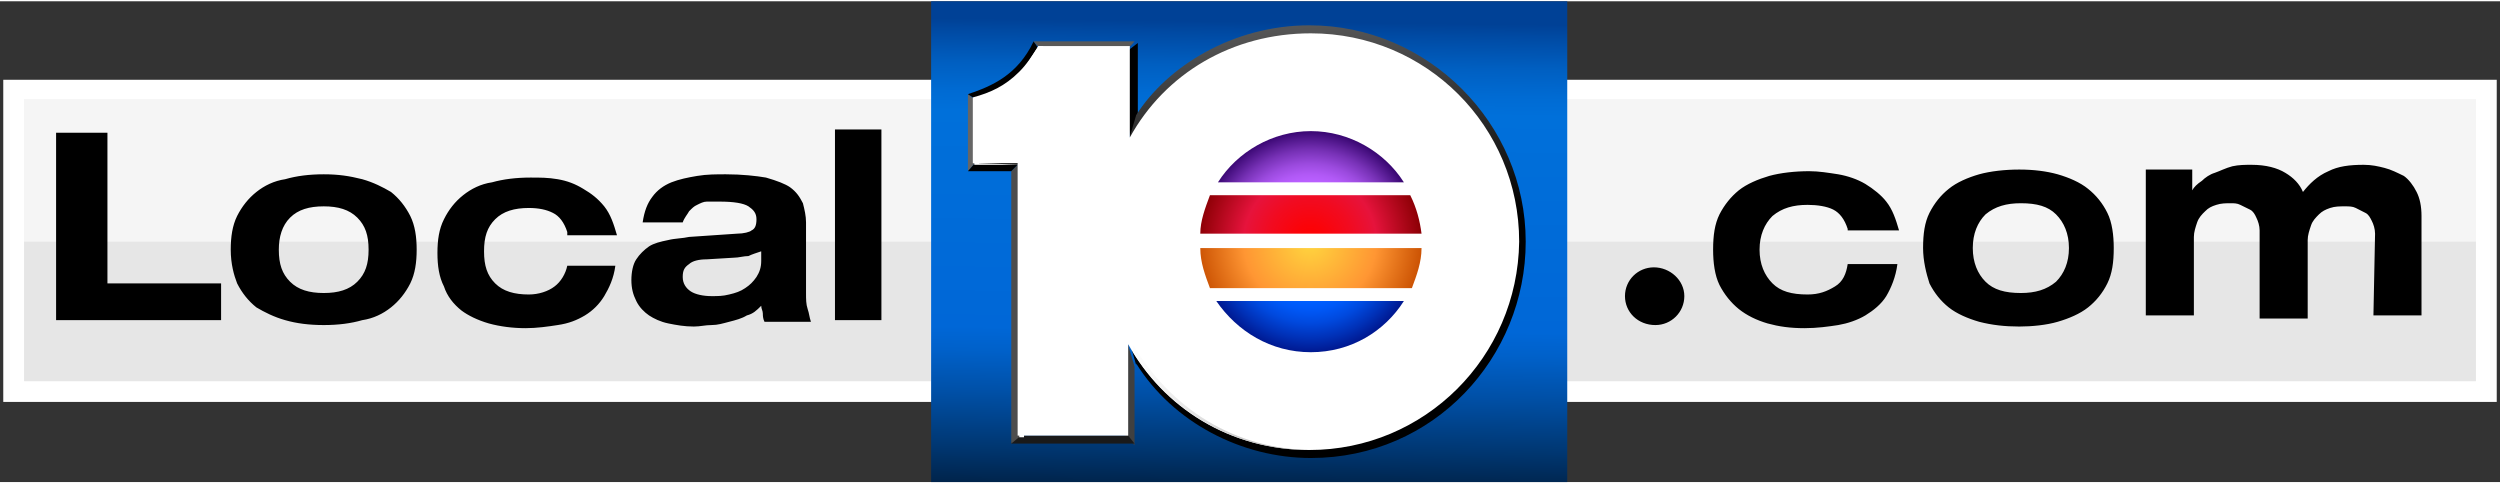 <?xml version="1.0" encoding="UTF-8"?>
<svg xmlns="http://www.w3.org/2000/svg" xmlns:xlink="http://www.w3.org/1999/xlink" width="300px" height="58px" viewBox="0 0 78 15" version="1.1">
<rect x="0" y="0" width="78" height="15" fill="#333333" stroke="none"/>
<defs>
<linearGradient id="linear0" gradientUnits="userSpaceOnUse" x1="77.902" y1="30.726" x2="77.506" y2="-5.109" gradientTransform="matrix(0.5,0,0,-0.5,0.1,16)">
<stop offset="0" style="stop-color:rgb(0%,25.49%,58.824%);stop-opacity:1;"/>
<stop offset="0.021" style="stop-color:rgb(0%,29.02%,63.922%);stop-opacity:1;"/>
<stop offset="0.077" style="stop-color:rgb(0%,37.255%,75.686%);stop-opacity:1;"/>
<stop offset="0.126" style="stop-color:rgb(0%,41.961%,82.745%);stop-opacity:1;"/>
<stop offset="0.16" style="stop-color:rgb(0%,43.922%,85.49%);stop-opacity:1;"/>
<stop offset="0.536" style="stop-color:rgb(0%,40.392%,84.314%);stop-opacity:1;"/>
<stop offset="0.576" style="stop-color:rgb(0%,38.039%,79.216%);stop-opacity:1;"/>
<stop offset="0.649" style="stop-color:rgb(0%,31.373%,65.49%);stop-opacity:1;"/>
<stop offset="0.747" style="stop-color:rgb(0%,21.176%,43.922%);stop-opacity:1;"/>
<stop offset="0.78" style="stop-color:rgb(0%,17.255%,36.078%);stop-opacity:1;"/>
<stop offset="0.93" style="stop-color:rgb(0%,0%,0%);stop-opacity:1;"/>
</linearGradient>
<linearGradient id="linear1" gradientUnits="userSpaceOnUse" x1="81.071" y1="32.721" x2="82.155" y2="17.819" gradientTransform="matrix(0.5,0,0,-0.5,0.1,16)">
<stop offset="0" style="stop-color:rgb(40%,40%,40%);stop-opacity:1;"/>
<stop offset="1" style="stop-color:rgb(0%,0%,0%);stop-opacity:1;"/>
</linearGradient>
<radialGradient id="radial0" gradientUnits="userSpaceOnUse" cx="70.279" cy="11.628" fx="70.279" fy="11.628" r="12.571" gradientTransform="matrix(0.5,0,0,-0.5,0.1,16)">
<stop offset="0.045" style="stop-color:rgb(100%,100%,100%);stop-opacity:1;"/>
<stop offset="0.239" style="stop-color:rgb(97.647%,97.647%,97.647%);stop-opacity:1;"/>
<stop offset="0.51" style="stop-color:rgb(90.196%,90.196%,90.196%);stop-opacity:1;"/>
<stop offset="0.826" style="stop-color:rgb(78.824%,78.824%,78.824%);stop-opacity:1;"/>
<stop offset="1" style="stop-color:rgb(70.98%,70.98%,70.98%);stop-opacity:1;"/>
</radialGradient>
<radialGradient id="radial1" gradientUnits="userSpaceOnUse" cx="81.546" cy="17.008" fx="81.546" fy="17.008" r="6.899" gradientTransform="matrix(0.5,0,0,-0.5,0.1,16)">
<stop offset="0" style="stop-color:rgb(100%,83.922%,24.706%);stop-opacity:1;"/>
<stop offset="0.6" style="stop-color:rgb(100%,58.824%,20%);stop-opacity:1;"/>
<stop offset="1" style="stop-color:rgb(80.392%,33.333%,1.961%);stop-opacity:1;"/>
</radialGradient>
<radialGradient id="radial2" gradientUnits="userSpaceOnUse" cx="81.546" cy="17.008" fx="81.546" fy="17.008" r="6.899" gradientTransform="matrix(0.5,0,0,-0.5,0.1,16)">
<stop offset="0" style="stop-color:rgb(100%,0%,0%);stop-opacity:1;"/>
<stop offset="0.148" style="stop-color:rgb(98.431%,1.176%,3.529%);stop-opacity:1;"/>
<stop offset="0.388" style="stop-color:rgb(94.51%,4.314%,12.941%);stop-opacity:1;"/>
<stop offset="0.6" style="stop-color:rgb(90.196%,7.451%,23.529%);stop-opacity:1;"/>
<stop offset="1" style="stop-color:rgb(55.686%,0%,2.353%);stop-opacity:1;"/>
</radialGradient>
<radialGradient id="radial3" gradientUnits="userSpaceOnUse" cx="81.55" cy="17.008" fx="81.55" fy="17.008" r="6.896" gradientTransform="matrix(0.5,0,0,-0.5,0.1,16)">
<stop offset="0" style="stop-color:rgb(1.176%,38.431%,85.882%);stop-opacity:1;"/>
<stop offset="0.55" style="stop-color:rgb(0%,36.863%,100%);stop-opacity:1;"/>
<stop offset="0.621" style="stop-color:rgb(0%,34.51%,96.471%);stop-opacity:1;"/>
<stop offset="0.737" style="stop-color:rgb(0%,28.627%,87.059%);stop-opacity:1;"/>
<stop offset="0.881" style="stop-color:rgb(0%,18.824%,71.373%);stop-opacity:1;"/>
<stop offset="1" style="stop-color:rgb(0%,9.804%,56.863%);stop-opacity:1;"/>
</radialGradient>
<radialGradient id="radial4" gradientUnits="userSpaceOnUse" cx="81.546" cy="17.008" fx="81.546" fy="17.008" r="6.899" gradientTransform="matrix(0.5,0,0,-0.5,0.1,16)">
<stop offset="0" style="stop-color:rgb(74.902%,41.961%,83.137%);stop-opacity:1;"/>
<stop offset="0.173" style="stop-color:rgb(74.51%,41.176%,86.667%);stop-opacity:1;"/>
<stop offset="0.454" style="stop-color:rgb(72.941%,38.431%,96.078%);stop-opacity:1;"/>
<stop offset="0.55" style="stop-color:rgb(72.549%,37.255%,100%);stop-opacity:1;"/>
<stop offset="0.609" style="stop-color:rgb(69.412%,34.902%,96.471%);stop-opacity:1;"/>
<stop offset="0.705" style="stop-color:rgb(60.784%,29.02%,87.059%);stop-opacity:1;"/>
<stop offset="0.826" style="stop-color:rgb(46.667%,19.216%,71.373%);stop-opacity:1;"/>
<stop offset="0.966" style="stop-color:rgb(27.059%,5.882%,49.804%);stop-opacity:1;"/>
<stop offset="1" style="stop-color:rgb(21.961%,2.353%,44.314%);stop-opacity:1;"/>
</radialGradient>
</defs>
<g id="surface1">
<path style=" stroke:none;fill-rule:nonzero;fill:rgb(100%,100%,100%);fill-opacity:1;" d="M 77.852 12.5 L 0.102 12.5 L 0.102 2.449 L 77.898 2.449 L 77.898 12.5 Z M 77.852 12.5 "/>
<path style=" stroke:none;fill-rule:nonzero;fill:rgb(96.078%,96.078%,96.078%);fill-opacity:1;" d="M 77.25 11.852 L 0.75 11.852 L 0.75 3.051 L 77.25 3.051 Z M 77.25 11.852 "/>
<path style=" stroke:none;fill-rule:nonzero;fill:rgb(90.196%,90.196%,90.196%);fill-opacity:1;" d="M 77.25 11.852 L 0.75 11.852 L 0.75 7.5 L 77.25 7.5 Z M 77.25 11.852 "/>
<path style=" stroke:none;fill-rule:nonzero;fill:url(#linear0);" d="M 29.051 0 L 48.898 0 L 48.898 15 L 29.051 15 Z M 29.051 0 "/>
<path style=" stroke:none;fill-rule:nonzero;fill:rgb(40%,40%,40%);fill-opacity:1;" d="M 30.199 5.301 L 30.898 4.5 L 30.602 3.199 L 30.199 2.898 Z M 30.199 5.301 "/>
<path style=" stroke:none;fill-rule:nonzero;fill:rgb(0%,0%,0%);fill-opacity:1;" d="M 30.199 2.898 L 30.648 3.199 L 32.301 2.949 L 32.449 1.551 L 32.25 1.25 C 31.75 2.301 30.949 2.648 30.199 2.898 Z M 30.199 2.898 "/>
<path style=" stroke:none;fill-rule:evenodd;fill:rgb(34.902%,34.902%,34.902%);fill-opacity:1;" d="M 32.5 1.551 L 35.051 1.648 L 35.398 1.25 L 32.25 1.25 Z M 32.5 1.551 "/>
<path style=" stroke:none;fill-rule:nonzero;fill:rgb(0%,0%,0%);fill-opacity:1;" d="M 35.051 1.648 L 35.25 4.352 L 35.5 3.602 L 35.5 3.648 L 35.5 1.301 "/>
<path style=" stroke:none;fill-rule:nonzero;fill:url(#linear1);" d="M 40.898 14.25 C 44.75 14.25 47.602 11.102 47.602 7.5 C 47.602 3.801 44.551 0.75 40.852 0.75 C 38.449 0.75 36.398 2.051 35.449 3.551 L 35.199 4.398 L 34.949 9.602 L 35.449 11.352 L 35.449 11.301 C 36.602 13.148 38.75 14.25 40.898 14.25 Z M 40.898 14.25 "/>
<path style=" stroke:none;fill-rule:nonzero;fill:rgb(25.098%,25.098%,25.098%);fill-opacity:1;" d="M 35.398 11.398 L 35.148 10.551 L 34.852 13.199 L 35.102 13.551 L 35.398 13.852 Z M 35.398 11.398 "/>
<path style=" stroke:none;fill-rule:nonzero;fill:rgb(10.196%,10.196%,10.196%);fill-opacity:1;" d="M 35.398 13.801 L 35.199 13.551 L 31.801 13.551 L 31.551 13.75 L 31.551 13.801 Z M 35.398 13.801 "/>
<path style=" stroke:none;fill-rule:nonzero;fill:rgb(30.196%,30.196%,30.196%);fill-opacity:1;" d="M 31.551 13.801 L 31.852 13.551 L 31.949 5.148 L 31.949 4.898 L 31.551 5.301 Z M 31.551 13.801 "/>
<path style=" stroke:none;fill-rule:nonzero;fill:rgb(0%,0%,0%);fill-opacity:1;" d="M 31.949 4.898 L 32.051 4.699 L 30.898 4.5 L 30.199 5.301 L 31.551 5.301 Z M 31.949 4.898 "/>
<path style=" stroke:none;fill-rule:nonzero;fill:rgb(100%,100%,100%);fill-opacity:1;" d="M 40.852 14 C 38.398 14 36.301 12.699 35.199 10.699 L 35.199 13.551 L 31.75 13.551 L 31.75 5.051 L 30.352 5.051 L 30.352 3 C 30.898 2.852 31.352 2.648 31.801 2.199 C 32.051 1.949 32.199 1.699 32.398 1.398 L 35.25 1.398 L 35.25 4.25 C 36.352 2.25 38.449 1 40.898 1 C 44.5 1 47.398 3.898 47.398 7.5 C 47.352 11.102 44.449 14 40.852 14 Z M 40.852 14 "/>
<path style=" stroke:none;fill-rule:nonzero;fill:url(#radial0);" d="M 35.352 10.699 L 35.352 10.949 C 36.5 12.801 38.5 14 40.852 14 L 40.949 14 C 38.551 14 36.5 12.699 35.352 10.699 Z M 35.352 10.699 "/>
<path style=" stroke:none;fill-rule:nonzero;fill:rgb(100%,100%,100%);fill-opacity:1;" d="M 30.551 5.051 L 30.551 3 C 31.102 2.852 31.551 2.648 31.949 2.199 C 32.199 1.949 32.352 1.699 32.551 1.398 L 32.398 1.398 C 32.199 1.699 32.051 2 31.801 2.25 C 31.398 2.699 30.898 2.898 30.398 3.051 L 30.398 5.102 L 31.801 5.102 L 31.801 13.602 L 31.949 13.602 L 31.949 5.102 Z M 37.648 7.75 C 37.648 8.199 37.801 8.602 37.949 9 L 44.25 9 C 44.398 8.602 44.551 8.199 44.551 7.75 Z M 44.199 6.102 L 37.949 6.102 C 37.801 6.5 37.648 6.898 37.648 7.301 L 44.551 7.301 C 44.5 6.898 44.398 6.449 44.199 6.102 Z M 44.199 6.102 "/>
<path style=" stroke:none;fill-rule:evenodd;fill:rgb(100%,100%,100%);fill-opacity:1;" d="M 41.102 4.102 C 39.898 4.102 38.801 4.75 38.199 5.699 L 44 5.699 C 43.398 4.699 42.301 4.102 41.102 4.102 Z M 41.102 4.102 "/>
<path style=" stroke:none;fill-rule:nonzero;fill:url(#radial1);" d="M 37.449 7.699 C 37.449 8.148 37.602 8.551 37.75 8.949 L 44.051 8.949 C 44.199 8.551 44.352 8.148 44.352 7.699 Z M 37.449 7.699 "/>
<path style=" stroke:none;fill-rule:nonzero;fill:url(#radial2);" d="M 44 6.051 L 37.75 6.051 C 37.602 6.449 37.449 6.852 37.449 7.25 L 44.352 7.25 C 44.301 6.852 44.199 6.449 44 6.051 Z M 44 6.051 "/>
<path style=" stroke:none;fill-rule:nonzero;fill:url(#radial3);" d="M 40.898 10.949 C 42.148 10.949 43.199 10.301 43.801 9.352 L 37.949 9.352 C 38.602 10.301 39.648 10.949 40.898 10.949 Z M 40.898 10.949 "/>
<path style=" stroke:none;fill-rule:evenodd;fill:url(#radial4);" d="M 40.898 4.051 C 39.699 4.051 38.602 4.699 38 5.648 L 43.801 5.648 C 43.199 4.699 42.102 4.051 40.898 4.051 Z M 40.898 4.051 "/>
<path style=" stroke:none;fill-rule:nonzero;fill:rgb(0%,0%,0%);fill-opacity:1;" d="M 50.699 9.199 C 50.699 8.699 51.102 8.301 51.602 8.301 C 52.102 8.301 52.551 8.699 52.551 9.199 C 52.551 9.699 52.148 10.102 51.648 10.102 C 51.102 10.102 50.699 9.699 50.699 9.199 Z M 57.648 7.102 C 57.551 6.801 57.398 6.602 57.199 6.5 C 57 6.398 56.699 6.352 56.398 6.352 C 55.949 6.352 55.602 6.449 55.301 6.699 C 55.051 6.949 54.898 7.301 54.898 7.75 C 54.898 8.199 55.051 8.551 55.301 8.801 C 55.551 9.051 55.898 9.148 56.398 9.148 C 56.75 9.148 57 9.051 57.25 8.898 C 57.5 8.75 57.602 8.5 57.648 8.199 L 59.199 8.199 C 59.148 8.602 59 8.949 58.852 9.199 C 58.699 9.449 58.449 9.648 58.199 9.801 C 57.949 9.949 57.648 10.051 57.352 10.102 C 57.051 10.148 56.699 10.199 56.301 10.199 C 55.852 10.199 55.5 10.148 55.148 10.051 C 54.801 9.949 54.5 9.801 54.25 9.602 C 54 9.398 53.801 9.148 53.648 8.852 C 53.5 8.551 53.449 8.148 53.449 7.75 C 53.449 7.301 53.5 6.949 53.648 6.648 C 53.801 6.352 54 6.102 54.25 5.898 C 54.5 5.699 54.852 5.551 55.199 5.449 C 55.551 5.352 56 5.301 56.449 5.301 C 56.75 5.301 57.051 5.352 57.352 5.398 C 57.648 5.449 57.949 5.551 58.199 5.699 C 58.449 5.852 58.699 6.051 58.852 6.25 C 59.051 6.5 59.148 6.801 59.25 7.148 L 57.648 7.148 Z M 60 7.699 C 60 7.25 60.051 6.898 60.199 6.602 C 60.352 6.301 60.551 6.051 60.801 5.852 C 61.051 5.648 61.398 5.5 61.75 5.398 C 62.102 5.301 62.551 5.25 63 5.25 C 63.449 5.25 63.852 5.301 64.199 5.398 C 64.551 5.5 64.898 5.648 65.148 5.852 C 65.398 6.051 65.602 6.301 65.75 6.602 C 65.898 6.898 65.949 7.301 65.949 7.699 C 65.949 8.148 65.898 8.5 65.75 8.801 C 65.602 9.102 65.398 9.352 65.148 9.551 C 64.898 9.75 64.551 9.898 64.199 10 C 63.852 10.102 63.398 10.148 63 10.148 C 62.551 10.148 62.148 10.102 61.75 10 C 61.398 9.898 61.051 9.75 60.801 9.551 C 60.551 9.352 60.352 9.102 60.199 8.801 C 60.102 8.5 60 8.102 60 7.699 Z M 61.551 7.699 C 61.551 8.148 61.699 8.5 61.949 8.75 C 62.199 9 62.551 9.102 63.051 9.102 C 63.5 9.102 63.852 9 64.148 8.75 C 64.398 8.5 64.551 8.148 64.551 7.699 C 64.551 7.25 64.398 6.898 64.148 6.648 C 63.898 6.398 63.551 6.301 63.051 6.301 C 62.602 6.301 62.25 6.398 61.949 6.648 C 61.699 6.898 61.551 7.25 61.551 7.699 Z M 74.102 7.25 C 74.102 7.102 74.051 6.949 74 6.852 C 73.949 6.75 73.898 6.648 73.801 6.602 L 73.5 6.449 C 73.398 6.398 73.301 6.398 73.148 6.398 C 73 6.398 72.852 6.398 72.699 6.449 C 72.551 6.5 72.449 6.551 72.352 6.648 C 72.25 6.75 72.148 6.852 72.102 7 C 72.051 7.148 72 7.301 72 7.449 L 72 9.898 L 70.5 9.898 L 70.5 7.148 C 70.5 7 70.449 6.852 70.398 6.75 C 70.352 6.648 70.301 6.551 70.199 6.5 L 69.898 6.352 C 69.801 6.301 69.699 6.301 69.602 6.301 C 69.449 6.301 69.301 6.301 69.148 6.352 C 69 6.398 68.898 6.449 68.801 6.551 C 68.699 6.648 68.602 6.75 68.551 6.898 C 68.5 7.051 68.449 7.199 68.449 7.352 L 68.449 9.801 L 66.949 9.801 L 66.949 5.25 L 68.398 5.25 L 68.398 5.898 C 68.449 5.801 68.551 5.699 68.699 5.602 C 68.801 5.5 68.949 5.398 69.102 5.352 C 69.25 5.301 69.449 5.199 69.648 5.148 C 69.852 5.102 70.051 5.102 70.25 5.102 C 70.699 5.102 71.051 5.199 71.301 5.352 C 71.551 5.5 71.75 5.699 71.852 5.949 C 72.051 5.699 72.301 5.449 72.648 5.301 C 72.949 5.148 73.301 5.102 73.75 5.102 C 74 5.102 74.199 5.148 74.398 5.199 C 74.602 5.25 74.801 5.352 75 5.449 C 75.148 5.551 75.301 5.75 75.398 5.949 C 75.5 6.148 75.551 6.398 75.551 6.699 L 75.551 9.801 L 74.051 9.801 Z M 1.75 4.102 L 3.352 4.102 L 3.352 8.801 L 6.898 8.801 L 6.898 9.949 L 1.75 9.949 Z M 7.199 7.75 C 7.199 7.352 7.25 7 7.398 6.699 C 7.551 6.398 7.75 6.148 8 5.949 C 8.25 5.75 8.551 5.602 8.898 5.551 C 9.25 5.449 9.648 5.398 10.102 5.398 C 10.551 5.398 10.898 5.449 11.301 5.551 C 11.648 5.648 11.949 5.801 12.199 5.949 C 12.449 6.148 12.648 6.398 12.801 6.699 C 12.949 7 13 7.352 13 7.75 C 13 8.148 12.949 8.5 12.801 8.801 C 12.648 9.102 12.449 9.352 12.199 9.551 C 11.949 9.75 11.648 9.898 11.301 9.949 C 10.949 10.051 10.551 10.102 10.102 10.102 C 9.648 10.102 9.25 10.051 8.898 9.949 C 8.551 9.852 8.25 9.699 8 9.551 C 7.75 9.352 7.551 9.102 7.398 8.801 C 7.301 8.551 7.199 8.199 7.199 7.75 Z M 8.699 7.75 C 8.699 8.199 8.801 8.5 9.051 8.75 C 9.301 9 9.648 9.102 10.102 9.102 C 10.551 9.102 10.898 9 11.148 8.75 C 11.398 8.5 11.5 8.199 11.5 7.75 C 11.5 7.301 11.398 7 11.148 6.75 C 10.898 6.5 10.551 6.398 10.102 6.398 C 9.648 6.398 9.301 6.5 9.051 6.75 C 8.801 7 8.699 7.352 8.699 7.75 Z M 17.699 7.199 C 17.602 6.898 17.449 6.699 17.25 6.602 C 17.051 6.5 16.801 6.449 16.5 6.449 C 16.051 6.449 15.699 6.551 15.449 6.801 C 15.199 7.051 15.102 7.352 15.102 7.801 C 15.102 8.25 15.199 8.551 15.449 8.801 C 15.699 9.051 16.051 9.148 16.5 9.148 C 16.801 9.148 17.102 9.051 17.301 8.898 C 17.5 8.75 17.648 8.5 17.699 8.25 L 19.199 8.25 C 19.148 8.648 19 8.949 18.852 9.199 C 18.699 9.449 18.5 9.648 18.25 9.801 C 18 9.949 17.75 10.051 17.398 10.102 C 17.102 10.148 16.75 10.199 16.398 10.199 C 16 10.199 15.602 10.148 15.25 10.051 C 14.898 9.949 14.602 9.801 14.398 9.648 C 14.148 9.449 13.949 9.199 13.852 8.898 C 13.699 8.602 13.648 8.25 13.648 7.852 C 13.648 7.449 13.699 7.102 13.852 6.801 C 14 6.5 14.199 6.25 14.449 6.051 C 14.699 5.852 15 5.699 15.352 5.648 C 15.699 5.551 16.102 5.5 16.551 5.5 C 16.852 5.5 17.102 5.5 17.398 5.551 C 17.699 5.602 17.949 5.699 18.199 5.852 C 18.449 6 18.648 6.148 18.852 6.398 C 19.051 6.648 19.148 6.949 19.25 7.301 L 17.699 7.301 Z M 20.051 6.898 C 20.102 6.551 20.199 6.301 20.352 6.102 C 20.5 5.898 20.699 5.75 20.949 5.648 C 21.199 5.551 21.449 5.5 21.75 5.449 C 22.051 5.398 22.352 5.398 22.648 5.398 C 23.148 5.398 23.602 5.449 23.898 5.5 C 24.25 5.602 24.5 5.699 24.648 5.801 C 24.852 5.949 24.949 6.102 25.051 6.301 C 25.102 6.5 25.148 6.699 25.148 6.898 L 25.148 9.102 C 25.148 9.301 25.148 9.449 25.199 9.602 C 25.25 9.75 25.25 9.852 25.301 10 L 23.852 10 C 23.801 9.898 23.801 9.801 23.801 9.75 C 23.801 9.648 23.75 9.602 23.75 9.5 C 23.602 9.648 23.5 9.75 23.301 9.801 C 23.148 9.898 22.949 9.949 22.75 10 C 22.551 10.051 22.398 10.102 22.199 10.102 C 22 10.102 21.852 10.148 21.648 10.148 C 21.352 10.148 21.102 10.102 20.852 10.051 C 20.602 10 20.398 9.898 20.25 9.801 C 20.102 9.699 19.949 9.551 19.852 9.352 C 19.75 9.148 19.699 8.949 19.699 8.699 C 19.699 8.449 19.75 8.199 19.852 8.051 C 19.949 7.898 20.102 7.75 20.25 7.648 C 20.398 7.551 20.602 7.5 20.852 7.449 C 21.051 7.398 21.301 7.398 21.5 7.352 L 23 7.25 C 23.199 7.25 23.398 7.199 23.449 7.148 C 23.551 7.102 23.602 7 23.602 6.801 C 23.602 6.602 23.5 6.5 23.352 6.398 C 23.199 6.301 22.898 6.25 22.449 6.25 L 22.051 6.25 C 21.949 6.25 21.852 6.301 21.75 6.352 C 21.648 6.398 21.602 6.449 21.5 6.551 C 21.449 6.648 21.352 6.75 21.301 6.898 Z M 23.75 7.801 C 23.602 7.852 23.449 7.898 23.352 7.949 C 23.199 7.949 23.051 8 22.898 8 L 22.051 8.051 C 21.801 8.051 21.602 8.102 21.5 8.199 C 21.352 8.301 21.301 8.398 21.301 8.602 C 21.301 8.801 21.398 8.949 21.551 9.051 C 21.699 9.148 21.949 9.199 22.199 9.199 C 22.398 9.199 22.551 9.199 22.75 9.148 C 22.949 9.102 23.102 9.051 23.25 8.949 C 23.398 8.852 23.5 8.75 23.602 8.602 C 23.699 8.449 23.75 8.301 23.75 8.102 Z M 26.051 4 L 27.5 4 L 27.5 9.949 L 26.051 9.949 Z M 26.051 4 "/>
</g>
</svg>
